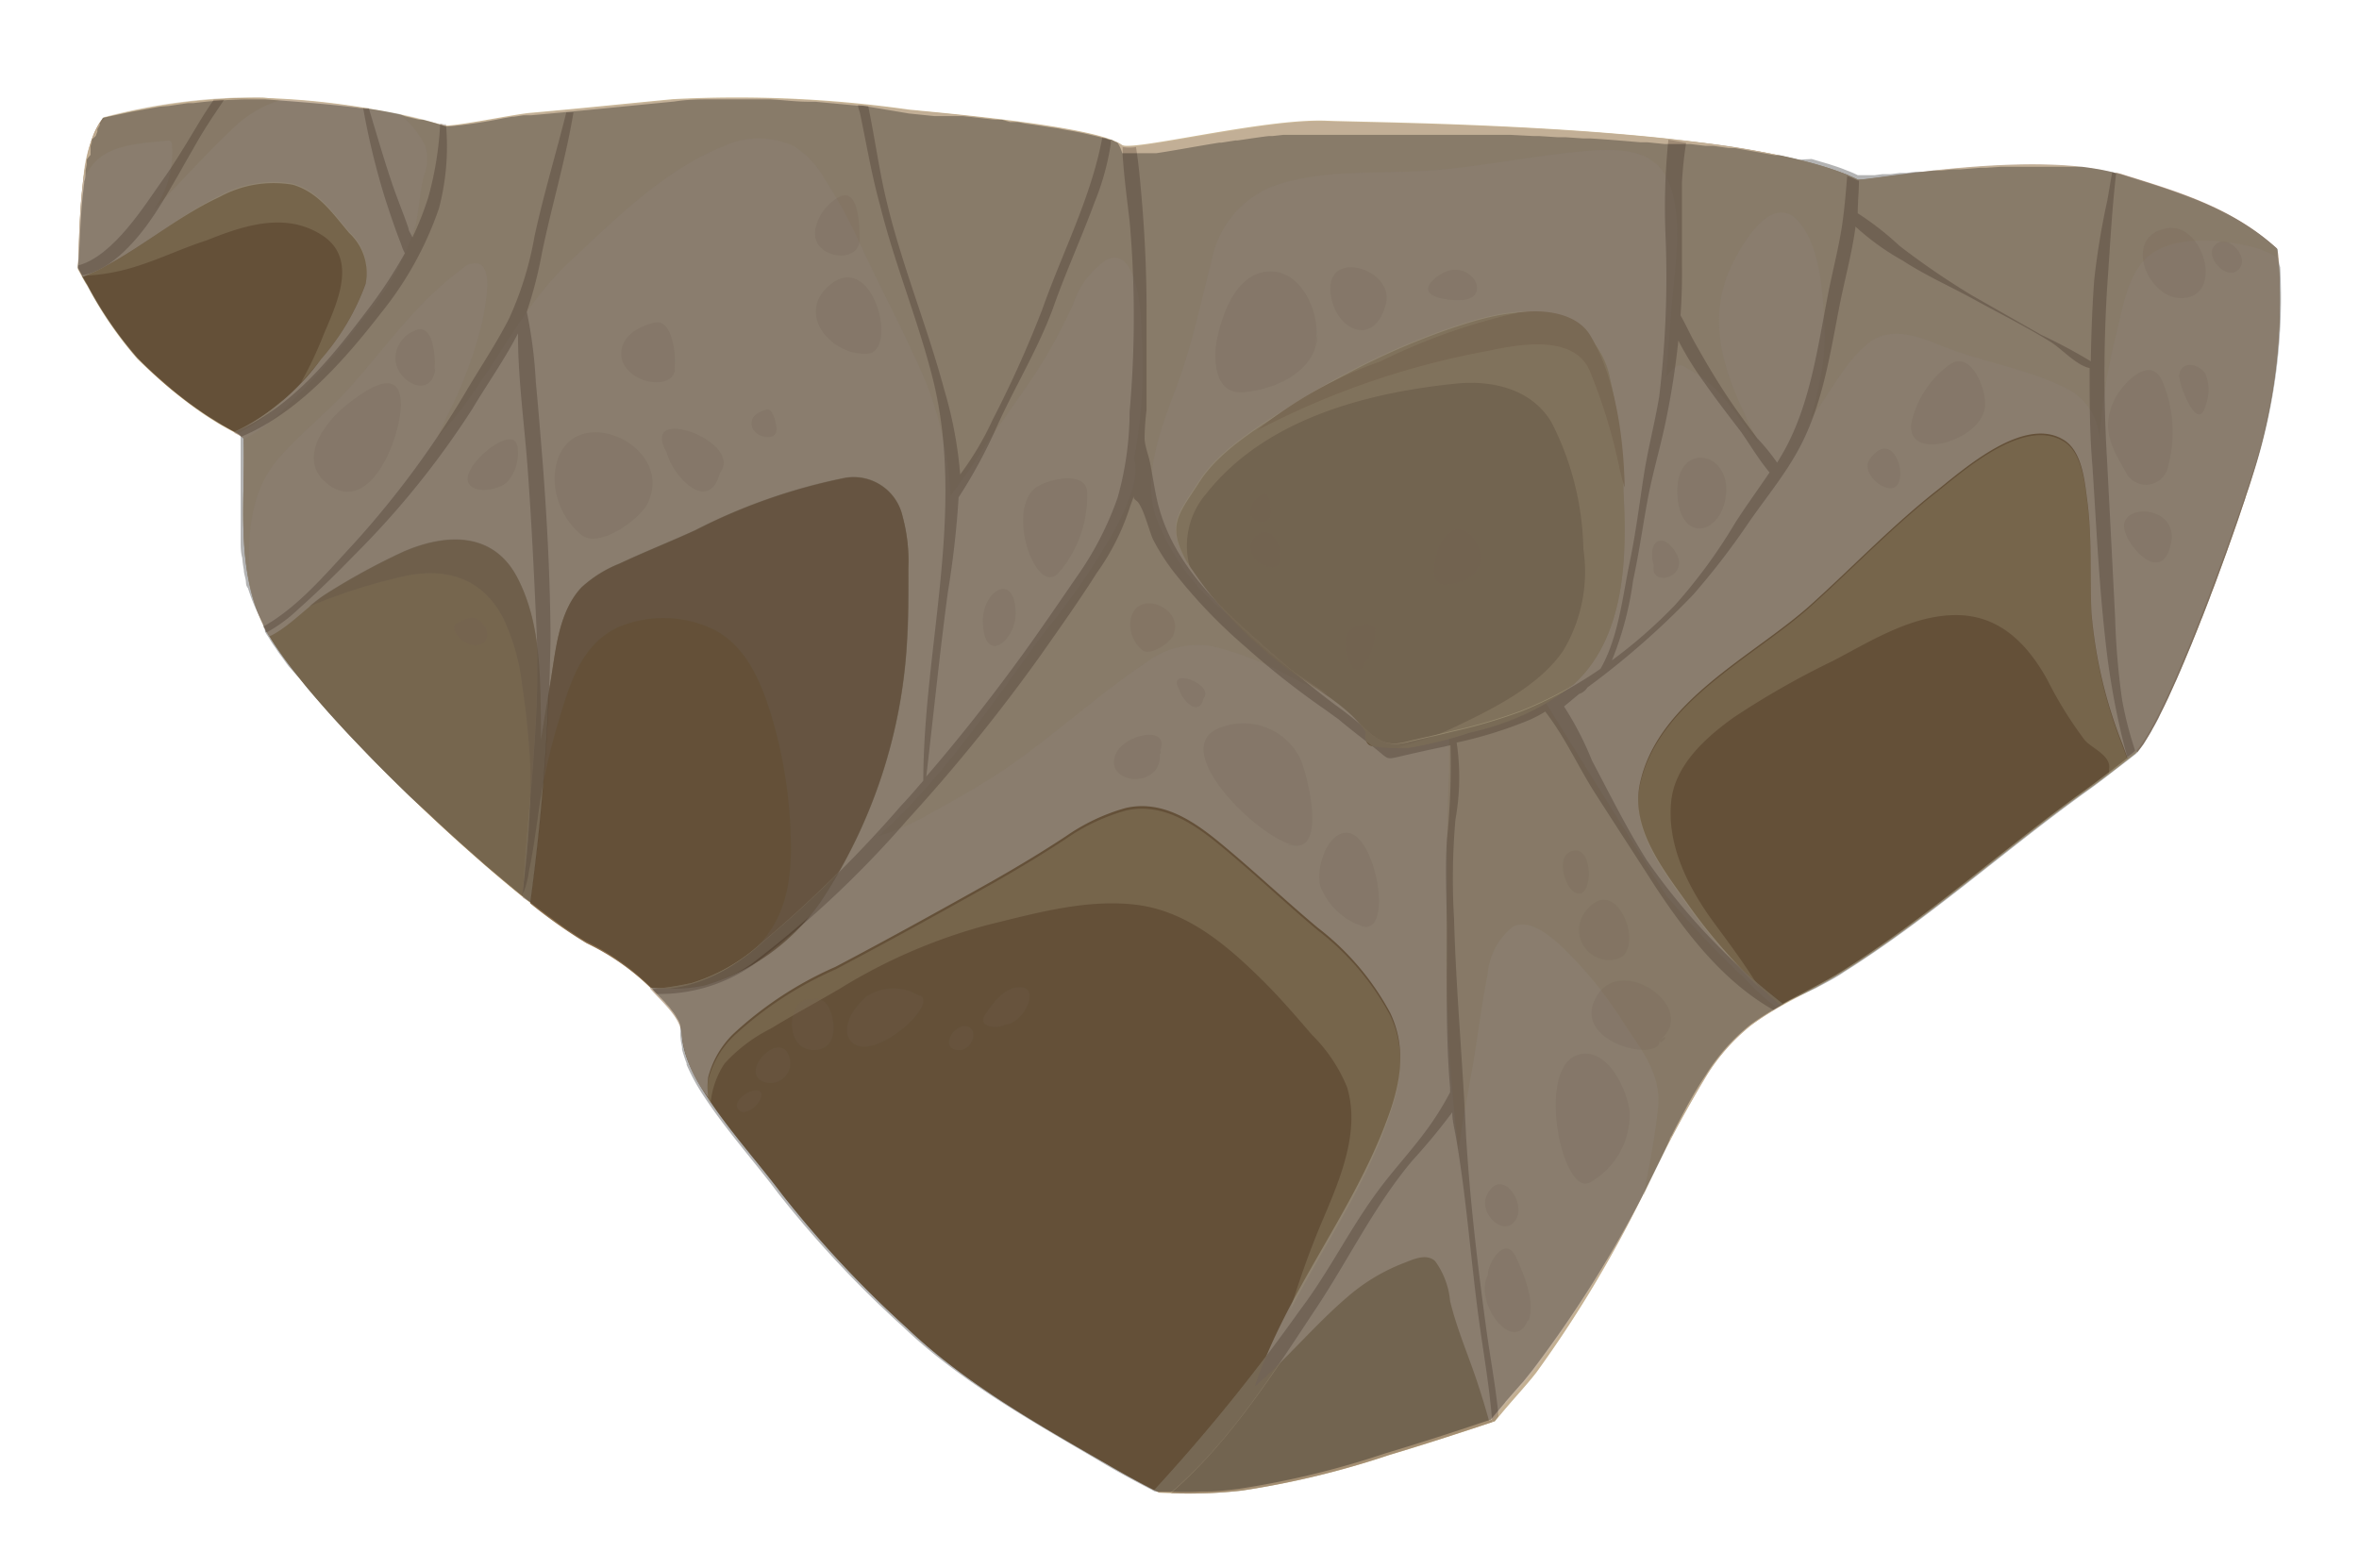 <svg xmlns="http://www.w3.org/2000/svg" viewBox="0 0 118.22 78.59"><defs><style>.cls-1{isolation:isolate;}.cls-2{fill:#cdba97;}.cls-3{fill:#b79f88;}.cls-4{fill:#8e7250;}.cls-5{fill:#a8916f;}.cls-6{fill:#a38a73;}.cls-17,.cls-7{opacity:0.4;}.cls-8{fill:#a38e72;}.cls-9{fill:#c1a68c;}.cls-10,.cls-18{opacity:0.5;}.cls-11{fill:#9a836c;}.cls-12{fill:#a38671;}.cls-13,.cls-15,.cls-17,.cls-21,.cls-24{mix-blend-mode:multiply;}.cls-14{fill:#c4b29d;}.cls-15{opacity:0.6;}.cls-16{fill:#beaa8c;}.cls-18{mix-blend-mode:screen;}.cls-19{fill:#937e67;}.cls-20{fill:#e4d3aa;}.cls-21{opacity:0.2;}.cls-22{fill:#a38973;}.cls-23{fill:#ad9577;}.cls-24,.cls-26{opacity:0.3;}.cls-25{fill:#513a2d;}</style></defs><g class="cls-1"><g id="Layer_1" data-name="Layer 1"><path class="cls-2" d="M114.11,12.49c0,.3.08.6.1.9A28.84,28.84,0,0,1,113,23.45c-1,3.36-4.36,12.63-6,14.33-.88.69-1.76,1.38-2.65,2-4,2.89-7.76,6.28-12,8.94-1.49.93-3.18,1.62-4.6,2.67a10,10,0,0,0-2.24,2.53A63.59,63.59,0,0,0,82.28,60,60.18,60.18,0,0,1,77,68.78c-.56.73-1.38,1.57-2.08,2.46-1.76.59-3.52,1.16-5.29,1.69a43.61,43.61,0,0,1-7.36,1.78,24.44,24.44,0,0,1-4.18.11c-.85-.44-1.68-.89-2.48-1.36-3.47-2-7.2-4.09-10.12-6.88a54.63,54.63,0,0,1-6.28-6.72c-1.83-2.45-4.94-5.64-5-8,0-.87-1-1.68-1.57-2.32a12,12,0,0,0-3.27-2.3C25.54,45.05,14.58,34.8,13.05,31c-1.23-2.87-.75-6-.84-9,0-.28-1.71-.51-5.32-4a19.32,19.32,0,0,1-2.5-3.65c-.18-.28-.33-.57-.49-.86C4,12,3.9,7.3,5.18,5.91a29.83,29.83,0,0,1,8-1,37.81,37.81,0,0,1,9.05,1.37c.35.11,3.41-.53,4.3-.62,2.4-.21,4.79-.46,7.19-.69a61.46,61.46,0,0,1,11.81.52c2.06.21,9.42.84,10.68,1.77.47.35,7.13-1.33,10.24-1.21S87.5,6.25,93.1,9c.26.13,8.93-1.54,13.15-.23C109.15,9.64,111.84,10.42,114.11,12.49Z"/><path class="cls-3" d="M8.12,9.08c-.84,1.18-2.43,3.77-4.21,4.23.12-1.57,0-6,1.27-7.4A44.69,44.69,0,0,1,10.73,5c-.31.48-.63,1-.92,1.44C9.27,7.33,8.73,8.23,8.12,9.08Z"/><path class="cls-4" d="M20.14,12.26a2,2,0,0,0,.18.43,23.46,23.46,0,0,1-1.7,2.62c-1.94,2.57-3.91,5.09-6.85,6.35a19.74,19.74,0,0,1-4.88-3.72,19.32,19.32,0,0,1-2.5-3.65L4.1,13.8c1.5-.21,2.88-1.92,3.67-3.1S9.26,8.16,10,6.89c.39-.66.82-1.3,1.25-1.93a14.32,14.32,0,0,1,2,0c1.62.12,3.33.24,5,.47A37.41,37.41,0,0,0,19.33,10C19.58,10.72,19.84,11.5,20.14,12.26Z"/><path class="cls-5" d="M17.77,27.71a43.43,43.43,0,0,0,5.91-7.33c.74-1.24,1.62-2.48,2.28-3.77,0,2.35.34,4.72.5,7.05.19,2.62.31,5.24.43,7.87.21,4.5-.45,8.95-.69,13.42C21.67,41.3,15.13,34.87,13.34,31.61A7.43,7.43,0,0,0,15,30.43C15.92,29.57,16.87,28.64,17.77,27.71Z"/><path class="cls-4" d="M44.08,10.28c.75,3,1.91,5.77,2.65,8.72,1.65,6.62-.46,13.42-.48,20.13-.36.42-.72.84-1.1,1.24a62.84,62.84,0,0,1-7,6.9,9.12,9.12,0,0,1-3.48,2,16.32,16.32,0,0,1-2,.31h0a12,12,0,0,0-3.27-2.3,25.14,25.14,0,0,1-2.83-2,110.15,110.15,0,0,0,1-13.32c0-2.89-.17-5.78-.39-8.67-.11-1.37-.22-2.75-.35-4.12a22.67,22.67,0,0,0-.45-3.49,21.61,21.61,0,0,0,.77-3.1c.48-2.35,1.18-4.67,1.57-7l5-.49A47.85,47.85,0,0,1,43,5.27c0,.14.07.27.1.41C43.43,7.21,43.69,8.76,44.08,10.28Z"/><path class="cls-6" d="M20.7,12c-.07-.17-.16-.33-.2-.46-.27-.79-.6-1.57-.86-2.36-.41-1.22-.76-2.44-1.13-3.66a21.68,21.68,0,0,1,3.58.8,16.88,16.88,0,0,1-.6,3.72A15.74,15.74,0,0,1,20.7,12Z"/><path class="cls-4" d="M82.55,43.16c-1-1.58-1.85-3.3-2.75-5a15.89,15.89,0,0,0-1.4-2.71l.76-.63a.75.75,0,0,0,.41-.32,40.73,40.73,0,0,0,5.31-4.66,37,37,0,0,0,2.77-3.6c.81-1.17,1.73-2.29,2.42-3.52,1.26-2.22,1.65-4.85,2.13-7.32.26-1.33.63-2.65.81-4a12.43,12.43,0,0,0,2.36,1.7c1.13.74,2.38,1.29,3.56,1.94s2.58,1.35,3.81,2.11c.61.37,1.31,1.19,2,1.34,0,1.63,0,3.26.14,4.89.19,2.88.32,5.78.64,8.65a38.57,38.57,0,0,0,.66,4.13c.13.58.27,1.21.45,1.82-.77.6-1.55,1.2-2.33,1.76-4,2.89-7.76,6.28-12,8.94-.94.59-2,1.09-2.95,1.63A32.54,32.54,0,0,1,82.55,43.16Z"/><g class="cls-7"><path class="cls-3" d="M73.53,56.9c-.16-3.62-.5-7.22-.6-10.84a34.07,34.07,0,0,1,.07-5,11.86,11.86,0,0,0,.06-3.85,21.26,21.26,0,0,0,3.66-1.14,7.32,7.32,0,0,0,.78-.41c1,1.29,1.64,2.75,2.51,4.11s1.94,3,2.92,4.53c1.56,2.38,3.44,4.86,6,6.31-.39.23-.77.47-1.14.74a10,10,0,0,0-2.24,2.53A63.59,63.59,0,0,0,82.28,60,60.18,60.18,0,0,1,77,68.78c-.51.66-1.22,1.41-1.87,2.21-.14-1.51-.43-3-.63-4.49C74.05,63.32,73.67,60.1,73.53,56.9Z"/></g><path class="cls-4" d="M45.42,41.07a88,88,0,0,0,6.73-8.32c.94-1.34,1.9-2.69,2.78-4.08a11.82,11.82,0,0,0,1.68-3.37c.06-.15.11-.3.17-.46l0,0a.3.3,0,0,1,0,.08.38.38,0,0,0,.12.13c.35.23.67,1.64.87,2A10.59,10.59,0,0,0,59,28.89a26.16,26.16,0,0,0,3.39,3.51,41.44,41.44,0,0,0,4.05,3.19l.65.47c.61.52,1.26,1,1.87,1.49s.51.52,1.1.39c.76-.18,1.52-.35,2.29-.51l.34-.08a35.78,35.78,0,0,1-.18,4.74c-.1,1.57,0,3.15,0,4.72,0,2.57-.06,5.15.16,7.71v0l0,.23a14.47,14.47,0,0,1-1.33,2.09c-.75,1-1.62,1.93-2.35,2.94-1.4,1.91-2.41,4-3.86,5.91a91.7,91.7,0,0,1-7.29,9c-.77-.4-1.53-.81-2.26-1.24-3.47-2-7.2-4.09-10.12-6.88a54.63,54.63,0,0,1-6.28-6.72c-1.83-2.45-4.94-5.64-5-8,0-.77-.78-1.48-1.35-2.08a8.25,8.25,0,0,0,4.82-1.45A52,52,0,0,0,45.42,41.07Z"/><path class="cls-8" d="M66,65.54c1.62-2.45,2.88-5.08,4.78-7.34a31.33,31.33,0,0,0,2-2.42c0,.39.1.78.17,1.17.54,3.06.75,6.19,1.17,9.27.23,1.67.53,3.36.66,5.06-1.72.57-3.44,1.13-5.18,1.65a43.61,43.61,0,0,1-7.36,1.78,22.48,22.48,0,0,1-3.56.13C61.65,72.26,63.87,68.76,66,65.54Z"/><g class="cls-7"><path class="cls-9" d="M25.5,15.89c-.61,1.19-1.36,2.32-2.05,3.47a46.72,46.72,0,0,1-5.74,7.81c-1.35,1.45-2.74,3.18-4.52,4.14l-.14-.3c-1.23-2.87-.75-6-.84-9a.13.13,0,0,0-.07-.1c2.86-1.16,5.18-3.89,7-6.21A17.2,17.2,0,0,0,22,10.44a12.24,12.24,0,0,0,.37-4.11c.67,0,3.36-.55,4.18-.63l1.82-.17c-.52,2.09-1.15,4.15-1.6,6.25A16.77,16.77,0,0,1,25.5,15.89Z"/></g><path class="cls-8" d="M83.47,11.84a50.22,50.22,0,0,1-.32,8c-.22,1.33-.57,2.63-.78,4s-.4,2.88-.7,4.31c-.36,1.73-.56,3.76-1.46,5.33a20,20,0,0,1-4,2.15,26.79,26.79,0,0,1-3.41,1c-.64.16-1.28.3-1.92.45S69.69,37.45,69,37l-.26-.18a17.39,17.39,0,0,0-1.8-1.47c-1.33-1-2.64-2.1-3.9-3.23-2.26-2-4.46-4.17-5.09-7.22-.11-.52-.19-1.05-.29-1.58s-.26-.86-.3-1.3a12.1,12.1,0,0,1,.1-1.47c0-.57,0-1.13,0-1.7,0-1.09,0-2.18,0-3.28,0-2-.1-4.09-.29-6.13-.06-.69-.13-1.38-.24-2.07,1.87-.19,6.94-1.34,9.54-1.24,1.94.08,10.08.12,17.13.87A33.4,33.4,0,0,0,83.47,11.84Z"/><g class="cls-10"><path class="cls-6" d="M49.75,21.05a15.25,15.25,0,0,1-1.62,2.73,20.81,20.81,0,0,0-.8-4.25c-.87-3.24-2.17-6.35-2.93-9.62-.34-1.45-.55-3-.88-4.59l2,.21A74.08,74.08,0,0,1,55.28,6.9c-.56,3-2,5.75-3,8.59A56.52,56.52,0,0,1,49.75,21.05Z"/></g><g class="cls-10"><path class="cls-11" d="M91.6,14.73c-.49,2.5-.84,5.14-2,7.43-.16.32-.35.64-.54.95a10.75,10.75,0,0,0-1-1.23c-.61-.81-1.21-1.63-1.76-2.49s-.91-1.49-1.34-2.25c-.25-.44-.47-.94-.74-1.41.06-.84.08-1.68.07-2.52,0-1.38,0-2.75,0-4.13a19.38,19.38,0,0,1,.21-2,34,34,0,0,1,8.11,1.69c-.06.74-.12,1.49-.22,2.22C92.18,12.24,91.84,13.47,91.6,14.73Z"/></g><g class="cls-7"><path class="cls-3" d="M83.92,30.32a24.56,24.56,0,0,1-3.17,2.78,16.32,16.32,0,0,0,1.06-4c.3-1.38.49-2.77.75-4.16.23-1.2.57-2.36.83-3.55a40.41,40.41,0,0,0,.69-4.32,16.09,16.09,0,0,0,1.31,2.12c.58.83,1.2,1.63,1.82,2.44.5.65.94,1.4,1.47,2-.57.85-1.18,1.68-1.73,2.54A26.48,26.48,0,0,1,83.92,30.32Z"/></g><path class="cls-3" d="M113,23.45c-1,3.32-4.27,12.38-5.9,14.26a18.41,18.41,0,0,1-.65-2.53A36.25,36.25,0,0,1,106,31q-.2-4-.41-8a71.49,71.49,0,0,1,0-8.66c.14-1.92.23-3.81.45-5.69l.2.05c2.9.9,5.59,1.68,7.86,3.75,0,.3.08.6.1.9A28.84,28.84,0,0,1,113,23.45Z"/><g class="cls-10"><path class="cls-12" d="M105,14c-.1,1.36-.15,2.72-.17,4.08a27.06,27.06,0,0,0-2.49-1.33l-3.51-2a39.31,39.31,0,0,1-3.59-2.46,14.62,14.62,0,0,0-2.09-1.63c0-.55.06-1.1.06-1.64.78,0,8.51-1.41,12.69-.35l-.24,1.4A37.77,37.77,0,0,0,105,14Z"/></g><path class="cls-3" d="M56.67,11a54.39,54.39,0,0,1,0,9.55,16,16,0,0,1-.6,4.3,16.08,16.08,0,0,1-2.07,4c-.88,1.28-1.75,2.56-2.66,3.82-1.53,2.11-3.15,4.18-4.86,6.16.36-3.08.67-6.16,1.08-9.23a47.15,47.15,0,0,0,.54-4.76A25.54,25.54,0,0,0,50,21.29c.91-2,2.08-3.91,2.81-5.95.63-1.77,1.41-3.48,2.06-5.24a12.82,12.82,0,0,0,.8-2.91.76.76,0,0,1,0-.15,2.61,2.61,0,0,1,.53.26l0,0c0,.17,0,.32,0,.39C56.39,8.82,56.54,9.93,56.67,11Z"/><g class="cls-13"><path class="cls-14" d="M114.21,13.39c0-.3,0-.6-.1-.9-2.27-2.07-5-2.85-7.86-3.75C102,7.43,93.36,9.1,93.1,9,87.5,6.25,69.5,6.22,66.48,6.09S56.71,7.65,56.24,7.3C55,6.37,47.62,5.74,45.56,5.53A61.46,61.46,0,0,0,33.75,5c-2.4.23-4.79.48-7.19.69-.89.09-3.95.73-4.3.62a37.81,37.81,0,0,0-9-1.37,29.83,29.83,0,0,0-8,1C3.9,7.3,4,12,3.9,13.43c.08.15.16.3.25.45,2.44-1,4.46-2.9,6.84-4a5.64,5.64,0,0,1,3.68-.62c1.28.37,2,1.44,2.83,2.42a2.72,2.72,0,0,1,.82,2.55A11.87,11.87,0,0,1,16.09,18a12,12,0,0,1-4.36,3.69c.33.17.48.25.48.34.09,3-.39,6.16.84,9a6.08,6.08,0,0,0,.45.87c1-.47,2-1.6,2.87-2.14a33.37,33.37,0,0,1,3.85-2.1c2.15-.93,4.5-1,5.7,1.29s1.15,5,1.19,7.36c0,.27,0,.54,0,.81.14-.94.3-1.89.46-2.83.28-1.61.39-3.58,1.57-4.84a6.15,6.15,0,0,1,1.9-1.19c1.25-.59,2.55-1.1,3.81-1.68a28.87,28.87,0,0,1,7.49-2.62,2.51,2.51,0,0,1,2.89,1.92,8.45,8.45,0,0,1,.29,2.6c0,1.18,0,2.34-.06,3.51a26.2,26.2,0,0,1-4.26,13.08,10.65,10.65,0,0,1-5.92,4.32,9.31,9.31,0,0,1-2.69.11l0,.06c.56.64,1.55,1.45,1.57,2.32A6.35,6.35,0,0,0,35.49,55a3.92,3.92,0,0,1,0-1,4.67,4.67,0,0,1,1.25-2.17,18.32,18.32,0,0,1,5.13-3.37c2.64-1.39,5.26-2.84,7.86-4.3,1.25-.71,2.48-1.45,3.68-2.24a9.93,9.93,0,0,1,3-1.42c1.73-.4,3.24.54,4.52,1.57,1.75,1.42,3.4,3,5.11,4.43a13.3,13.3,0,0,1,3.63,4.27c.87,1.83.49,3.66-.2,5.46-1.74,4.64-5,8.55-6.58,13.25,1.62-1.39,3-3.07,4.62-4.46a9.55,9.55,0,0,1,2.78-1.69c.48-.18,1.17-.54,1.63-.12a4,4,0,0,1,.75,2c.33,1.37.91,2.71,1.34,4,.21.64.42,1.3.61,2l.19-.06c.7-.89,1.52-1.73,2.08-2.46A60.18,60.18,0,0,0,82.28,60a63.59,63.59,0,0,1,3.23-6.11,10,10,0,0,1,2.24-2.53,14.59,14.59,0,0,1,1.5-.95,27.17,27.17,0,0,1-4.64-5.06c-1.22-1.73-2.9-3.79-2.43-6.06.88-4.18,5.7-6.39,8.59-9,2.13-1.92,4.11-4,6.36-5.76,1.39-1.11,4.26-3.62,6.21-2.53,1,.53,1.13,2.1,1.25,3,.26,1.88.14,3.79.22,5.69a23.2,23.2,0,0,0,1.57,6.65l.24.66.37-.29c1.61-1.7,4.94-11,6-14.33A28.84,28.84,0,0,0,114.21,13.39ZM78.88,34.29a12.41,12.41,0,0,1-5.18,2.42,20.41,20.41,0,0,1-3,.76,7,7,0,0,1-1.88-.06c-.52-.07-.38-.69-.38-.69-.67-1.21-2.74-2.35-3.85-3.14a20.63,20.63,0,0,1-5.13-5.45c-1-1.83-.41-2.32.67-4s3.39-3,5.19-4.13a36.31,36.31,0,0,1,7.07-3.42c1.75-.61,3.87-1.27,5.71-.73A4.2,4.2,0,0,1,80.69,19a26.47,26.47,0,0,1,.67,5.61C81.54,27.91,81.47,31.9,78.88,34.29Z"/></g><g class="cls-15"><path class="cls-16" d="M87.75,51.4a10,10,0,0,0-2.24,2.53,59.36,59.36,0,0,0-3.15,6c.28-1.46.58-2.93.73-4.39.18-1.66-.8-2.88-1.67-4.2a20.37,20.37,0,0,0-3.12-3.86c-.56-.52-1.67-1.5-2.52-1a3.42,3.42,0,0,0-1.23,2.38c-.31,1.54-.49,3.11-.76,4.66-.25,1.37-.5,2.75-.7,4.14a84.41,84.41,0,0,1-.58-12.52c0-2.19,0-4.38.11-6.57,0-.51,0-1,0-1.52l1-.31a16.43,16.43,0,0,0,3.87-1.48c2,3.23,4,6.45,6,9.6A45.73,45.73,0,0,0,87.4,49a12,12,0,0,0,1.66,1.52A13.86,13.86,0,0,0,87.75,51.4Z"/></g><g class="cls-17"><path class="cls-16" d="M112.8,12.36c-1.46-.33-3.47-.56-4.81.25s-1.59,2.79-1.92,4.09a30.71,30.71,0,0,0-.86,5.29,3,3,0,0,0-1.52-2.45c-2-1.05-4.33-1.37-6.44-2.22-1.22-.5-2.56-1-3.7-.05S91.68,19.8,90.72,21a16.35,16.35,0,0,0,.47-1.86,11.17,11.17,0,0,0,.24-2.76c-.08-1.6-.18-4-1.31-5.29-1.43-1.61-3.14,1.66-3.54,2.69-1.16,3,.25,5.79,1.58,8.46C87.09,21,86.3,19.43,84.8,18.61c-.48-.26-.56-.47-1-.08a2.11,2.11,0,0,0-.3.37c.08-1.09.17-2.17.25-3.26.14-1.9.59-4.32,0-6.18s-2.13-2-3.84-1.92c-2.72.19-5.4.79-8.11,1s-5.64-.11-8.16.86a5.05,5.05,0,0,0-2.94,3.77c-.54,2.06-.94,4.06-1.68,6.06s-1.75,4.43-1.13,6.58a11.44,11.44,0,0,0,3.74,5.08,23.72,23.72,0,0,0,3,2.64c.5.35,1.19.78,1.87,1.26L65,34.1a16.59,16.59,0,0,0-4.1-1.67,4.18,4.18,0,0,0-3.41.75C55,34.83,52.8,36.9,50.31,38.59c-1.17.78-2.4,1.48-3.63,2.15A12.4,12.4,0,0,1,44,41.92c3.24-2.87,5.73-6.67,8.27-10.14A36.42,36.42,0,0,0,56,26.31c.4-.84,1.14-2.28.83-3.31a24.78,24.78,0,0,0,.38-6.21c0-.71-.13-4.53-1.75-3.77a4.29,4.29,0,0,0-1.66,2.19,26.18,26.18,0,0,1-1.92,3.53c-1,1.51-2.14,3-3.1,4.51-.34.54-.77,1.06-1.14,1.6a17.87,17.87,0,0,0-1.28-5.78c-1-2.34-2.22-4.58-3.28-6.88A23.52,23.52,0,0,0,41.34,9a4.63,4.63,0,0,0-1.56-1.67,4.15,4.15,0,0,0-3.51,0c-3,1.21-5.37,3.6-7.69,5.76-2.72,2.53-4.12,6.19-6.67,8.84l.45-1a21.55,21.55,0,0,0,1.78-4.7c.1-.51.62-2.69-.12-3a.87.87,0,0,0-.84.23,17.32,17.32,0,0,0-2,1.76c-1.25,1.29-2.33,2.71-3.51,4.05S15.15,21.64,14,22.94c-1.57,1.77-1.64,4.24-1.42,6.6-.6-2.44-.29-5-.36-7.52a9.05,9.05,0,0,0,2.27-1.78,35.86,35.86,0,0,0,3.79-4.38,12.48,12.48,0,0,0,2.54-4.57c.18-.81.21-1.67.42-2.48a2.24,2.24,0,0,0,.06-1.51A4.67,4.67,0,0,0,20,5.71a19.09,19.09,0,0,1,2.31.61c.35.11,3.41-.53,4.3-.62,2.4-.21,4.79-.46,7.19-.69a61.46,61.46,0,0,1,11.81.52c2.06.21,9.42.84,10.68,1.77.47.35,7.13-1.33,10.24-1.21S87.5,6.25,93.1,9c.26.13,8.93-1.54,13.15-.23,2.9.9,5.59,1.68,7.86,3.75,0,.12,0,.24,0,.37A5.3,5.3,0,0,0,112.8,12.36Z"/></g><g class="cls-15"><path class="cls-16" d="M11.91,21.73l-.18-.09A9.43,9.43,0,0,0,14.23,20,7.25,7.25,0,0,1,11.91,21.73Z"/></g><g class="cls-15"><path class="cls-16" d="M13.84,5.09a5.84,5.84,0,0,0-2.21,1.39c-1.35,1.28-2.59,2.67-3.9,4A4.91,4.91,0,0,0,8.61,7.2a.19.19,0,0,0-.22-.15c-1.21.13-2.94.16-3.76,1.23A4.81,4.81,0,0,0,4.18,9a6.13,6.13,0,0,1,1-3.12,29.83,29.83,0,0,1,8-1L14.1,5Z"/></g><g class="cls-18"><path class="cls-19" d="M45.47,32a26.2,26.2,0,0,1-4.26,13.08,10.65,10.65,0,0,1-5.92,4.32,7.35,7.35,0,0,1-1.76.15,6.85,6.85,0,0,0,.79-.13A8,8,0,0,0,37.26,48c2-1.4,2.44-3.58,2.37-5.9a23.34,23.34,0,0,0-1-6.32c-.5-1.61-1.22-3.33-2.77-4.18a5.81,5.81,0,0,0-4.79-.2c-2,.87-2.55,3-3.13,4.93a30.34,30.34,0,0,0-1,4.72c-.13.86-.24,1.73-.43,2.59a4.57,4.57,0,0,1-.36,1.3l0,0a41.42,41.42,0,0,0,.43-6.39,38.22,38.22,0,0,0-.4-4.13A10.76,10.76,0,0,0,25.23,31c-1.15-2.23-3.19-2.63-5.48-2A27.23,27.23,0,0,0,15.5,30.4a6.24,6.24,0,0,1,.87-.66,33.37,33.37,0,0,1,3.85-2.1c2.15-.93,4.5-1,5.7,1.29s1.15,5,1.19,7.36c0,.27,0,.54,0,.81.14-.94.3-1.89.46-2.83.28-1.61.39-3.58,1.57-4.84a6.15,6.15,0,0,1,1.9-1.19c1.25-.59,2.55-1.1,3.81-1.68a28.87,28.87,0,0,1,7.49-2.62,2.51,2.51,0,0,1,2.89,1.92,8.45,8.45,0,0,1,.29,2.6C45.54,29.64,45.56,30.8,45.47,32Z"/><g class="cls-15"><path class="cls-20" d="M105.69,38.79a1.42,1.42,0,0,0,0-.22c.15-.69-.88-1.07-1.22-1.48a19.63,19.63,0,0,1-1.86-3c-1-1.81-2.41-3.28-4.63-3.26s-4.27,1.33-6.11,2.29a41.7,41.7,0,0,0-5,2.85c-1.39,1-2.94,2.38-3.12,4.21-.22,2.22.88,4.35,2.16,6.09.74,1,1.48,2,2.15,3.07l.14.21a27.06,27.06,0,0,1-3.59-4.12c-1.22-1.73-2.9-3.79-2.43-6.06.88-4.18,5.7-6.39,8.59-9,2.13-1.92,4.11-4,6.36-5.76,1.39-1.11,4.26-3.62,6.21-2.53,1,.53,1.13,2.1,1.25,3,.26,1.88.14,3.79.22,5.69a23.2,23.2,0,0,0,1.57,6.65l.24.66.37-.29Z"/></g><g class="cls-15"><path class="cls-20" d="M64.65,65.7a43.34,43.34,0,0,1,1.55-4.35c.88-2.08,2-4.55,1.31-6.85a7.9,7.9,0,0,0-1.76-2.63c-.86-1-1.72-2-2.67-2.92-1.71-1.67-3.67-3.3-6.14-3.6s-5,.41-7.41,1a27.63,27.63,0,0,0-7.45,3.21c-1.14.67-2.31,1.3-3.46,2a7.89,7.89,0,0,0-2.31,1.75,4.33,4.33,0,0,0-.7,2,1.88,1.88,0,0,1-.12-.18,3.87,3.87,0,0,1,0-1,4.67,4.67,0,0,1,1.25-2.17,18.32,18.32,0,0,1,5.13-3.37c2.64-1.39,5.26-2.84,7.86-4.3,1.25-.71,2.48-1.45,3.68-2.24a9.93,9.93,0,0,1,3-1.42c1.73-.4,3.24.54,4.52,1.57,1.75,1.42,3.4,3,5.11,4.43a13.3,13.3,0,0,1,3.63,4.27c.87,1.83.49,3.66-.2,5.46C68.31,59.62,66.27,62.57,64.65,65.7Z"/></g><g class="cls-15"><path class="cls-20" d="M78.88,34.29a12.41,12.41,0,0,1-5.18,2.42,20.41,20.41,0,0,1-3,.76,4.58,4.58,0,0,1-.64,0,16.44,16.44,0,0,0,3.14-1.17c1.83-.88,4-2,5.15-3.7a7.71,7.71,0,0,0,1-5.09,14.53,14.53,0,0,0-1.59-6.33c-1-1.7-3-2.14-4.82-1.95-4.5.46-9.54,1.79-12.47,5.49a4,4,0,0,0-.85,3.68c-.07-.1-.13-.21-.19-.31-1-1.83-.41-2.32.67-4s3.39-3,5.19-4.13a36.31,36.31,0,0,1,7.07-3.42c1.75-.61,3.87-1.27,5.71-.73A4.2,4.2,0,0,1,80.69,19a26.47,26.47,0,0,1,.67,5.61C81.54,27.91,81.47,31.9,78.88,34.29Z"/></g><g class="cls-15"><path class="cls-20" d="M18.32,14.21A11.87,11.87,0,0,1,16.09,18c-.3.39-.63.78-1,1.16a19.06,19.06,0,0,0,1.12-2.37c.65-1.54,1.77-3.81-.07-5s-3.95-.48-5.79.26C9.15,12.43,8,13,6.68,13.4a10.17,10.17,0,0,1-2.39.42c2.38-1,4.37-2.86,6.7-4a5.64,5.64,0,0,1,3.68-.62c1.28.37,2,1.44,2.83,2.42A2.72,2.72,0,0,1,18.32,14.21Z"/></g></g><g class="cls-21"><path class="cls-22" d="M32.45,25.24c-.39.79-2.42,2.27-3.3,1.58a3.7,3.7,0,0,1-1.35-3c.3-4.05,6.17-1.69,4.65,1.42C32,26.14,32.75,24.61,32.45,25.24Z"/><path class="cls-22" d="M36.08,23.7c-.56,2.11-2.39.14-2.66-1-1.45-2.52,3.9-.57,2.66,1Z"/><path class="cls-22" d="M64.92,42.36c-1.63-.12-6.72-5-3.62-5.94A3.18,3.18,0,0,1,65.15,38c.34.71,1.31,4.5-.23,4.39C63.72,42.27,65.43,42.39,64.92,42.36Z"/><path class="cls-22" d="M68.35,46.45a3.41,3.41,0,0,1-2.14-1.93c-.34-.75.23-2.78,1.27-2.78,1.44,0,2.35,4.95.87,4.71Z"/><path class="cls-22" d="M58.12,37.71c.21,1.88-2.84,1.65-2.21.09.42-1,2.79-1.53,2.21-.09C58.15,38,58.22,37.45,58.12,37.71Z"/><path class="cls-22" d="M53.14,28.59c-1.07,1.57-2.72-2.72-1.34-4.06.49-.47,2.54-1,2.68.08a5.93,5.93,0,0,1-1.34,4Z"/><path class="cls-22" d="M50.9,30.74c0,1.34-1.49,2.58-1.64.61-.14-1.74,1.62-2.77,1.64-.61Z"/><path class="cls-22" d="M66,17.07c-.26,1.67-2.22,2.48-3.71,2.59S60.8,17.87,61,16.94c.27-1.23.91-3.06,2.36-3.31,1.78-.3,2.82,2,2.59,3.44C65.7,18.72,66.14,15.92,66,17.07Z"/><path class="cls-22" d="M69.46,15.19c-.54,2.28-2.57,1.39-2.78-.5-.24-2.27,3.18-1.2,2.78.5C69.28,16,69.73,14.05,69.46,15.19Z"/><path class="cls-22" d="M73.53,15c-.46.14-2.76,0-1.67-1,1.52-1.38,2.94.64,1.67,1Z"/><path class="cls-22" d="M86.5,24.78c-.21,2-2.23,2.49-2.43.14-.23-2.84,2.66-2.39,2.43-.14C86.42,25.51,86.53,24.46,86.5,24.78Z"/><path class="cls-22" d="M84,27.73c.69,1.21-1.31,1.74-1.13.61-.34-1.27.48-1.73,1.13-.61C84.17,28,84,27.72,84,27.73Z"/><path class="cls-22" d="M79.74,59.23c-1.43,1-2.91-6-.49-6.4,1.37-.21,2.25,1.76,2.41,2.81a3.88,3.88,0,0,1-1.92,3.59Z"/><path class="cls-22" d="M83.16,52.15c.11,1.17-4.64.09-3.09-2.3,1.28-2,5.13.73,3.09,2.3C83.19,52.51,83.83,51.63,83.16,52.15Z"/><path class="cls-22" d="M80.9,48.1a1.51,1.51,0,0,1-1.32-2.56c1.55-1.77,3,2.35,1.32,2.56Z"/><path class="cls-22" d="M78.91,44.73c-.54-.3-1-2,0-2.1s.91,2.61,0,2.1Z"/><path class="cls-22" d="M76.56,66.19c-.7,1.74-2.72-.87-2-2.28,0-.63.87-2,1.39-.94.4.83,1,2.27.66,3.22Z"/><path class="cls-22" d="M76,61.07c-.56,1.08-2-.29-1.46-1.22.7-1.33,1.91.36,1.46,1.22C75.86,61.28,76.07,60.87,76,61.07Z"/><path class="cls-22" d="M25.91,22.26a2.22,2.22,0,0,1-.42,1.82c-.32.43-1.65.74-2,.15-.45-.81,2.06-2.88,2.39-2C26.09,22.76,25.81,22,25.91,22.26Z"/><path class="cls-22" d="M23.16,31.13c1-.71,1.83,1.09.75,1.22-.71.09-1.74-1.09-.75-1.22C23.3,31,23,31.16,23.16,31.13Z"/><path class="cls-22" d="M46.09,49.88c1,.49-2.5,3.54-3.47,2.28-.54-.71.29-1.82.84-2.24a2.49,2.49,0,0,1,2.63,0Z"/><path class="cls-22" d="M41,50.17c.63-.43,1.51,2.59-.32,2.46-1.52-.1-1.2-3.12.32-2.46C41.21,50,40.51,50,41,50.17Z"/><path class="cls-22" d="M39.43,52.72a1,1,0,0,1-1,1.55c-1.48-.32.38-2.45,1-1.55C39.59,52.93,39.29,52.52,39.43,52.72Z"/><path class="cls-22" d="M38.16,54.9c0,.4-.86,1.19-1.19.67s1.19-1.34,1.19-.67Z"/><path class="cls-22" d="M51,49.49c1.21-.15.37,1.81-.64,1.87-.35.22-1.41.14-1-.49s.95-1.3,1.6-1.38C51.37,49.44,50.67,49.53,51,49.49Z"/><path class="cls-22" d="M48.32,51.43c.79,0,.45,1.2-.23,1.21-1,0-.4-1.19.23-1.21Z"/><path class="cls-22" d="M16.45,24.28c-1.61-1.19-.2-3.11.94-4,.78-.62,2.62-2,2.7-.11.06,1.55-1.46,5.72-3.64,4.12Z"/><path class="cls-22" d="M21.82,18.43c-.15,1.6-1.88.79-2-.36a1.5,1.5,0,0,1,.91-1.47c1-.54,1.1,1.35,1.05,1.83C21.8,18.74,21.84,18.25,21.82,18.43Z"/><path class="cls-22" d="M43.46,17.73c-1.75.11-3.59-1.94-1.92-3.41,2.18-1.9,3.54,3.31,1.92,3.41Z"/><path class="cls-22" d="M43.08,12c0,1.31-2.53.95-2.21-.56a2.39,2.39,0,0,1,1.05-1.49c1.17-.81,1.16,1.6,1.16,2.05Z"/><path class="cls-22" d="M99.45,20.54c-.36,1.63-4,2.62-3.65.61a4.9,4.9,0,0,1,1.86-2.84c1.15-.9,2,1.44,1.79,2.23Z"/><path class="cls-22" d="M94.67,24.47c-.63-.08-1.32-.9-1-1.41,1.32-1.91,2.19,1.56,1,1.41Z"/><path class="cls-22" d="M108.66,23.34a1.13,1.13,0,0,1-2.16.26c-.72-1.23-1.23-2.2-.5-3.63.35-.71,1.77-2.25,2.37-.85a6.57,6.57,0,0,1,.29,4.22C108.42,24.23,109,22,108.66,23.34Z"/><path class="cls-22" d="M108.8,27.22c-.39,2-2,.46-2.32-.61-.41-1.41,2.71-1.35,2.32.61C108.69,27.77,108.87,26.84,108.8,27.22Z"/><path class="cls-22" d="M110.53,20.34c-.4,1.43-1.36-1.13-1.32-1.52.08-.78,1-.59,1.31-.09a2.09,2.09,0,0,1,0,1.61C110.42,20.73,110.62,20,110.53,20.34Z"/><path class="cls-22" d="M109.42,14.94c-1.77.13-3.1-3.08-.86-3.5,1.85-.34,2.91,3.36.86,3.5Z"/><path class="cls-22" d="M112.08,13.59c-.56.39-1.54-.68-1.14-1.23.62-.86,2,.67,1.14,1.23Z"/><path class="cls-22" d="M33.84,18.48c-.14,1.29-2.88.62-2.7-.89.1-.83.94-1.25,1.66-1.42.94-.22,1.1,1.79,1,2.31C33.81,18.82,33.91,17.9,33.84,18.48Z"/><path class="cls-22" d="M58.78,31.88c-.18.36-1.11,1-1.52.72a1.69,1.69,0,0,1-.62-1.37c.14-1.86,2.84-.78,2.14.65Z"/><path class="cls-22" d="M60.32,35c-.26,1-1.1.07-1.23-.45-.66-1.16,1.8-.26,1.23.45C60.32,35,60.39,34.93,60.32,35Z"/><path class="cls-22" d="M68.29,33.42c-.49.72-1.25-1.25-.61-1.87.22-.21,1.16-.46,1.23,0a2.73,2.73,0,0,1-.62,1.83Z"/><path class="cls-22" d="M74.19,28.12c-.12.77-1,1.14-1.71,1.19s-.66-.82-.57-1.25.42-1.41,1.09-1.52,1.3.9,1.19,1.58S74.27,27.6,74.19,28.12Z"/><path class="cls-22" d="M63.84,28.43c-.8.05-1.65-.9-.88-1.57,1-.88,1.63,1.52.88,1.57C63.41,28.45,64,28.41,63.84,28.43Z"/><path class="cls-22" d="M63.67,25.78c0,.61-1.17.44-1-.26a1.08,1.08,0,0,1,.48-.68c.54-.38.54.74.54.94Z"/><path class="cls-22" d="M38.91,21.59c-.06.6-1.33.29-1.24-.41,0-.38.43-.57.76-.65s.51.82.48,1.06S38.94,21.33,38.91,21.59Z"/></g><path class="cls-23" d="M81.42,24.41c0,.11-.23-.79-.25-.89a27.16,27.16,0,0,0-1.48-4.88c-.75-1.89-3.53-1.4-5.13-1.05a40.68,40.68,0,0,0-11.59,4s0,0,0,0a20.78,20.78,0,0,1,6.22-3.48,30.65,30.65,0,0,1,6.9-2.44c1.24-.19,2.93,0,3.61,1.15C81,19,81.37,22.06,81.42,24.41Z"/><g class="cls-24"><path class="cls-25" d="M26.4,15.63a22.67,22.67,0,0,1,.45,3.49c.13,1.37.24,2.75.35,4.12.22,2.89.37,5.78.39,8.67a110.15,110.15,0,0,1-1,13.32L26.2,45c.24-4.47.9-8.92.69-13.42-.12-2.63-.24-5.25-.43-7.87-.16-2.33-.51-4.7-.5-7-.66,1.29-1.54,2.53-2.28,3.77a43.43,43.43,0,0,1-5.91,7.33c-.9.93-1.85,1.86-2.82,2.72a7.43,7.43,0,0,1-1.61,1.18c-.05-.1-.11-.2-.15-.3,1.78-1,3.17-2.69,4.52-4.14a46.72,46.72,0,0,0,5.74-7.81c.69-1.15,1.44-2.28,2.05-3.47a16.77,16.77,0,0,0,1.28-4.11c.45-2.1,1.08-4.16,1.6-6.25l.36,0c-.39,2.36-1.09,4.68-1.57,7A21.61,21.61,0,0,1,26.4,15.63Z"/><path class="cls-25" d="M22,10.44a17.2,17.2,0,0,1-2.89,5.23c-1.8,2.32-4.12,5-7,6.21a2,2,0,0,0-.37-.22c2.94-1.26,4.91-3.78,6.85-6.35a23.46,23.46,0,0,0,1.7-2.62,2,2,0,0,1-.18-.43c-.3-.76-.56-1.54-.81-2.31a37.41,37.41,0,0,1-1.1-4.53l.28,0c.37,1.22.72,2.44,1.13,3.66.26.79.59,1.57.86,2.36,0,.13.13.29.2.46a15.74,15.74,0,0,0,.79-2,16.88,16.88,0,0,0,.6-3.72l.17.05h.12A12.24,12.24,0,0,1,22,10.44Z"/><path class="cls-25" d="M7.77,10.7C7,11.88,5.6,13.59,4.1,13.8l-.2-.37s0-.09,0-.12c1.78-.46,3.37-3.05,4.21-4.23.61-.85,1.15-1.75,1.69-2.65.29-.49.61-1,.92-1.44l.52,0c-.43.63-.86,1.27-1.25,1.93C9.26,8.16,8.58,9.47,7.77,10.7Z"/><path class="cls-25" d="M105.6,14.38c.14-1.92.23-3.81.45-5.69l-.2-.06-.24,1.4a37.77,37.77,0,0,0-.66,4c-.1,1.36-.15,2.72-.17,4.08a27.06,27.06,0,0,0-2.49-1.33l-3.51-2a39.31,39.31,0,0,1-3.59-2.46,14.62,14.62,0,0,0-2.09-1.63c0-.55.06-1.1.06-1.64H93.1a5.27,5.27,0,0,0-.53-.23c-.06.74-.12,1.49-.22,2.22-.17,1.28-.51,2.51-.75,3.77-.49,2.5-.84,5.14-2,7.43-.16.32-.35.64-.54.95a10.75,10.75,0,0,0-1-1.23c-.61-.81-1.21-1.63-1.76-2.49s-.91-1.49-1.34-2.25c-.25-.44-.47-.94-.74-1.41.06-.84.08-1.68.07-2.52,0-1.38,0-2.75,0-4.13a19.38,19.38,0,0,1,.21-2L83.61,7a33.4,33.4,0,0,0-.14,4.88,50.22,50.22,0,0,1-.32,8c-.22,1.33-.57,2.63-.78,4s-.4,2.88-.7,4.31c-.36,1.73-.56,3.76-1.46,5.33a20,20,0,0,1-4,2.15,26.79,26.79,0,0,1-3.41,1c-.64.16-1.28.3-1.92.45S69.69,37.45,69,37l-.26-.18a17.39,17.39,0,0,0-1.8-1.47c-1.33-1-2.64-2.1-3.9-3.23-2.26-2-4.46-4.17-5.09-7.22-.11-.52-.19-1.05-.29-1.58s-.26-.86-.3-1.3a12.1,12.1,0,0,1,.1-1.47c0-.57,0-1.13,0-1.7,0-1.09,0-2.18,0-3.28,0-2-.1-4.09-.29-6.13-.06-.69-.13-1.38-.24-2.07a1.9,1.9,0,0,1-.67,0c0,.17,0,.32,0,.39.07,1.11.22,2.22.35,3.33a54.39,54.39,0,0,1,0,9.55,16,16,0,0,1-.6,4.3,16.08,16.08,0,0,1-2.07,4c-.88,1.28-1.75,2.56-2.66,3.82-1.53,2.11-3.15,4.18-4.86,6.16.36-3.08.67-6.16,1.08-9.23a47.15,47.15,0,0,0,.54-4.76A25.54,25.54,0,0,0,50,21.29c.91-2,2.08-3.91,2.81-5.95.63-1.77,1.41-3.48,2.06-5.24a12.82,12.82,0,0,0,.8-2.91.76.76,0,0,1,0-.15l-.43-.14c-.56,3-2,5.75-3,8.59a56.52,56.52,0,0,1-2.5,5.56,15.25,15.25,0,0,1-1.62,2.73,20.81,20.81,0,0,0-.8-4.25c-.87-3.24-2.17-6.35-2.93-9.62-.34-1.45-.55-3-.88-4.59L43,5.27c0,.14.07.27.1.41.32,1.53.58,3.08,1,4.6.75,3,1.91,5.77,2.65,8.72,1.65,6.62-.46,13.42-.48,20.13-.36.42-.72.84-1.1,1.24a62.84,62.84,0,0,1-7,6.9,9.12,9.12,0,0,1-3.48,2,16.32,16.32,0,0,1-2,.31l.22.24a8.25,8.25,0,0,0,4.82-1.45,52,52,0,0,0,7.73-7.26,88,88,0,0,0,6.73-8.32c.94-1.34,1.9-2.69,2.78-4.08a11.82,11.82,0,0,0,1.68-3.37c.06-.15.11-.3.17-.46l0,0a.3.3,0,0,1,0,.08.38.38,0,0,0,.12.13c.35.23.67,1.64.87,2A10.59,10.59,0,0,0,59,28.89a26.16,26.16,0,0,0,3.39,3.51,41.44,41.44,0,0,0,4.05,3.19l.65.47c.61.52,1.26,1,1.87,1.49s.51.52,1.1.39c.76-.18,1.52-.35,2.29-.51l.34-.08a35.78,35.78,0,0,1-.18,4.74c-.1,1.57,0,3.15,0,4.72,0,2.57-.06,5.15.16,7.71v0l0,.23a14.47,14.47,0,0,1-1.33,2.09c-.75,1-1.62,1.93-2.35,2.94-1.4,1.91-2.41,4-3.86,5.91a91.7,91.7,0,0,1-7.29,9l.22.12.62,0c3-2.58,5.18-6.08,7.32-9.3,1.62-2.45,2.88-5.08,4.78-7.34a31.33,31.33,0,0,0,2-2.42c0,.39.1.78.17,1.17.54,3.06.75,6.19,1.17,9.27.23,1.67.53,3.36.66,5.06l.11,0,.21-.25c-.14-1.51-.43-3-.63-4.49-.43-3.18-.81-6.4-1-9.6-.16-3.62-.5-7.22-.6-10.84a34.07,34.07,0,0,1,.07-5,11.86,11.86,0,0,0,.06-3.85,21.26,21.26,0,0,0,3.66-1.14,7.32,7.32,0,0,0,.78-.41c1,1.29,1.64,2.75,2.51,4.11s1.94,3,2.92,4.53c1.56,2.38,3.44,4.86,6,6.31l.51-.3a32.54,32.54,0,0,1-6.85-7.2c-1-1.58-1.85-3.3-2.75-5a15.89,15.89,0,0,0-1.4-2.71l.76-.63a.75.75,0,0,0,.41-.32,40.73,40.73,0,0,0,5.31-4.66,37,37,0,0,0,2.77-3.6c.81-1.17,1.73-2.29,2.42-3.52,1.26-2.22,1.65-4.85,2.13-7.32.26-1.33.63-2.65.81-4a12.43,12.43,0,0,0,2.36,1.7c1.13.74,2.38,1.29,3.56,1.94s2.58,1.35,3.81,2.11c.61.37,1.31,1.19,2,1.34,0,1.63,0,3.26.14,4.89.19,2.88.32,5.78.64,8.65a38.57,38.57,0,0,0,.66,4.13c.13.58.27,1.21.45,1.82a3.92,3.92,0,0,0,.32-.25l.07-.07a18.41,18.41,0,0,1-.65-2.53A36.25,36.25,0,0,1,106,31q-.2-4-.41-8A71.49,71.49,0,0,1,105.6,14.38Zm-16.92,9.3c-.57.85-1.18,1.68-1.73,2.54a26.48,26.48,0,0,1-3,4.1,24.56,24.56,0,0,1-3.17,2.78,16.32,16.32,0,0,0,1.06-4c.3-1.38.49-2.77.75-4.16.23-1.2.57-2.36.83-3.55a40.41,40.41,0,0,0,.69-4.32,16.09,16.09,0,0,0,1.31,2.12c.58.83,1.2,1.63,1.82,2.44C87.71,22.3,88.15,23.05,88.68,23.68Z"/></g><path class="cls-26" d="M114.15,12.86h0c0-.13,0-.25,0-.37-2.27-2.07-5-2.85-7.86-3.75l-.2-.05-.2-.06-.24-.05-.39-.08-.49-.08-.42-.06-.53,0-.44,0-.56,0h-1.49l-.64,0h-.4l-.75.05h-.29l-1,.08-.36,0-.62.06-.38,0-.53.06-.37,0-.47.06-.32,0-.47.06-.4,0-.38.05-.21,0-.22,0-.15,0H93.1a5.27,5.27,0,0,0-.53-.23h0c-.22-.09-.46-.18-.72-.26l-.18-.06-.61-.18-.27-.08L90.18,8l-.29-.07-.68-.15-.27,0-1-.18h0l-1-.18-.31,0-.78-.11-.39,0-.74-.09-.22,0-.24,0-.39,0-.22,0-.22,0-.89-.09-.35,0c-.82-.07-1.64-.14-2.47-.19l-.35,0-.89-.06-.39,0-.94-.06h-.27l-1.17-.06h-.33l-.82,0-.42,0-.76,0H73l-1,0h-.1l-.91,0h-.38l-.59,0h-.3l-.62,0h-.21l-.74,0-.59,0h-.7l-.4,0H65.7l-.45,0-.24,0-.46,0-.24,0-.55.06-.18,0c-.51.06-1,.14-1.57.22l-.1,0-.7.11-.11,0c-1.17.19-2.29.4-3.16.53l-.21,0-.27,0-.23,0-.22,0h-.14l-.29,0h-.09l-.18,0s-.06,0-.07,0A1.77,1.77,0,0,0,56,7.15l-.13-.05L55.71,7,55.6,7l-.22-.08-.1,0-.17-.05-.24-.06-.34-.08-.26-.06-.51-.1-.41-.07-.41-.08-.38-.05-.37-.06-.4-.06-.37-.05L51,6.12l-.38,0L50.22,6l-.35,0-1.6-.18-.21,0-.47,0-.2,0-.46,0h-.09l-1.28-.13L43.24,5.3l-.23,0h0l-2.15-.2-.34,0c-.65,0-1.29-.09-1.94-.12h-.26c-.67,0-1.35,0-2,0h-.46c-.69,0-1.39,0-2.07.11-2.4.23-4.79.48-7.19.69l-.37,0h0l-.46.07h-.1l-.45.08a24.33,24.33,0,0,1-2.77.41h-.12c-.37-.13-.75-.24-1.13-.34L21,6l-.67-.16h0L20,5.71h0c-.51-.1-1-.19-1.56-.26l-.16,0h0c-1.69-.23-3.4-.35-5-.47-.27,0-.57,0-.88,0h-.09a24.62,24.62,0,0,0-2.62.19l-.27,0-.95.14L8,5.35,7,5.53l-.39.07-1.46.31L5,6.18v0l0,.09h0l-.12.21,0,0,0,.12h0a1.8,1.8,0,0,0-.08.21L4.6,7l0,.12-.06.2s0,.1,0,.15,0,.07,0,.1a1.62,1.62,0,0,0,0,.19A2.25,2.25,0,0,0,4.35,8l0,.08a.77.77,0,0,0,0,.15l-.06.31s0,.06,0,.1,0,.3-.07.46v.06l-.06.52v0C4,11.11,4,12.55,3.91,13.31c0,0,0,.08,0,.12l.2.37,0,0,0,.05h0c.08.14.15.28.24.41a19.32,19.32,0,0,0,2.5,3.65c.28.28.55.53.81.77l.23.2.57.5.17.15.64.51.18.14.41.3.19.13c.16.12.32.22.47.32l.12.07.31.2.15.09.24.13.18.1.17.09h0l0,0h0l.2.11,0,0,.11.07,0,0s.06.07.06.1c0,.35,0,.71,0,1.07,0,.15,0,.29,0,.43,0,.34,0,.68,0,1,0,.16,0,.31,0,.47v.65c0,.15,0,.31,0,.47s0,.39,0,.59l0,.52c0,.29,0,.58.08.87a5.78,5.78,0,0,0,.08.6c0,.17.06.33.09.49s0,.25.08.38,0-.05,0-.07A9.82,9.82,0,0,0,13.05,31l.14.3a.17.17,0,0,0,0,.05l.09.18a.16.16,0,0,1,0,.07l0,.06v0l.09.15,0,0h0l.1.15c.09.15.18.3.29.45s.17.26.27.39.28.39.43.59L15,34c.17.21.34.43.53.65s.26.31.4.46l.51.59.43.47c.24.26.48.53.73.79l.55.57c.23.24.46.49.7.73l.49.49.65.64.48.47,1,.91.51.48.73.67.5.45.66.58.47.42,1,.84.42.35.34.28h0l0,0h0l.07.06.35.28h0l.11.09.84.64.29.21.61.44.25.16c.25.18.5.33.72.46a12,12,0,0,1,3.27,2.3c.13.15.29.31.45.48l.06.06.19.2.09.11.15.16.09.12.13.17.08.12.1.17a.75.75,0,0,1,.07.12,1.59,1.59,0,0,1,.07.2.42.42,0,0,1,0,.1,1.81,1.81,0,0,1,0,.31,3.17,3.17,0,0,0,.09.67l0,.13a7.13,7.13,0,0,0,.23.7l0,.07a9.84,9.84,0,0,0,.88,1.6h0c1.08,1.65,2.61,3.37,3.7,4.83a54.63,54.63,0,0,0,6.28,6.72c2.92,2.79,6.65,4.83,10.12,6.88.73.43,1.49.84,2.26,1.24l.22.12c.77,0,1.54.05,2.32,0h.16c.56,0,1.13-.06,1.7-.13a43.61,43.61,0,0,0,7.36-1.78c1.71-.51,3.41-1.06,5.1-1.63h0l.19-.06.37-.44.33-.39.05-.07.77-.88.11-.12.45-.56A60.18,60.18,0,0,0,82.28,60a1.19,1.19,0,0,0,.08-.16h0l.32-.64c.35-.69.69-1.39,1-2.09,0-.07.07-.15.11-.22.18-.37.38-.74.57-1.1l.23-.43c.28-.5.57-1,.89-1.47a10,10,0,0,1,2.24-2.53,13.86,13.86,0,0,1,1.31-.84h0l.69-.39L91,49.53c.48-.26,1-.52,1.4-.8,4.23-2.66,7.94-6,12-8.94.42-.3.83-.6,1.24-.92s.94-.72,1.41-1.09l.07-.07.09-.12.22-.29.1-.17.25-.41a1.74,1.74,0,0,0,.1-.19c.1-.16.19-.33.29-.52l.09-.2c.1-.2.21-.41.31-.63l.1-.2c.1-.24.21-.47.32-.72l.09-.19c.11-.26.23-.53.34-.8a1.54,1.54,0,0,0,.08-.19l.36-.86.06-.16c.13-.31.25-.62.37-.93a1.11,1.11,0,0,1,.07-.16l.36-.93.09-.26c.11-.28.22-.56.32-.84l.09-.25.3-.82c.05-.13.09-.24.13-.37l.24-.67.14-.4c.07-.19.14-.39.2-.58s.12-.36.18-.54.09-.24.12-.36.12-.36.18-.53l.09-.28.22-.69a28.84,28.84,0,0,0,1.25-10.06C114.2,13.21,114.17,13,114.15,12.86Z"/></g></g></svg>